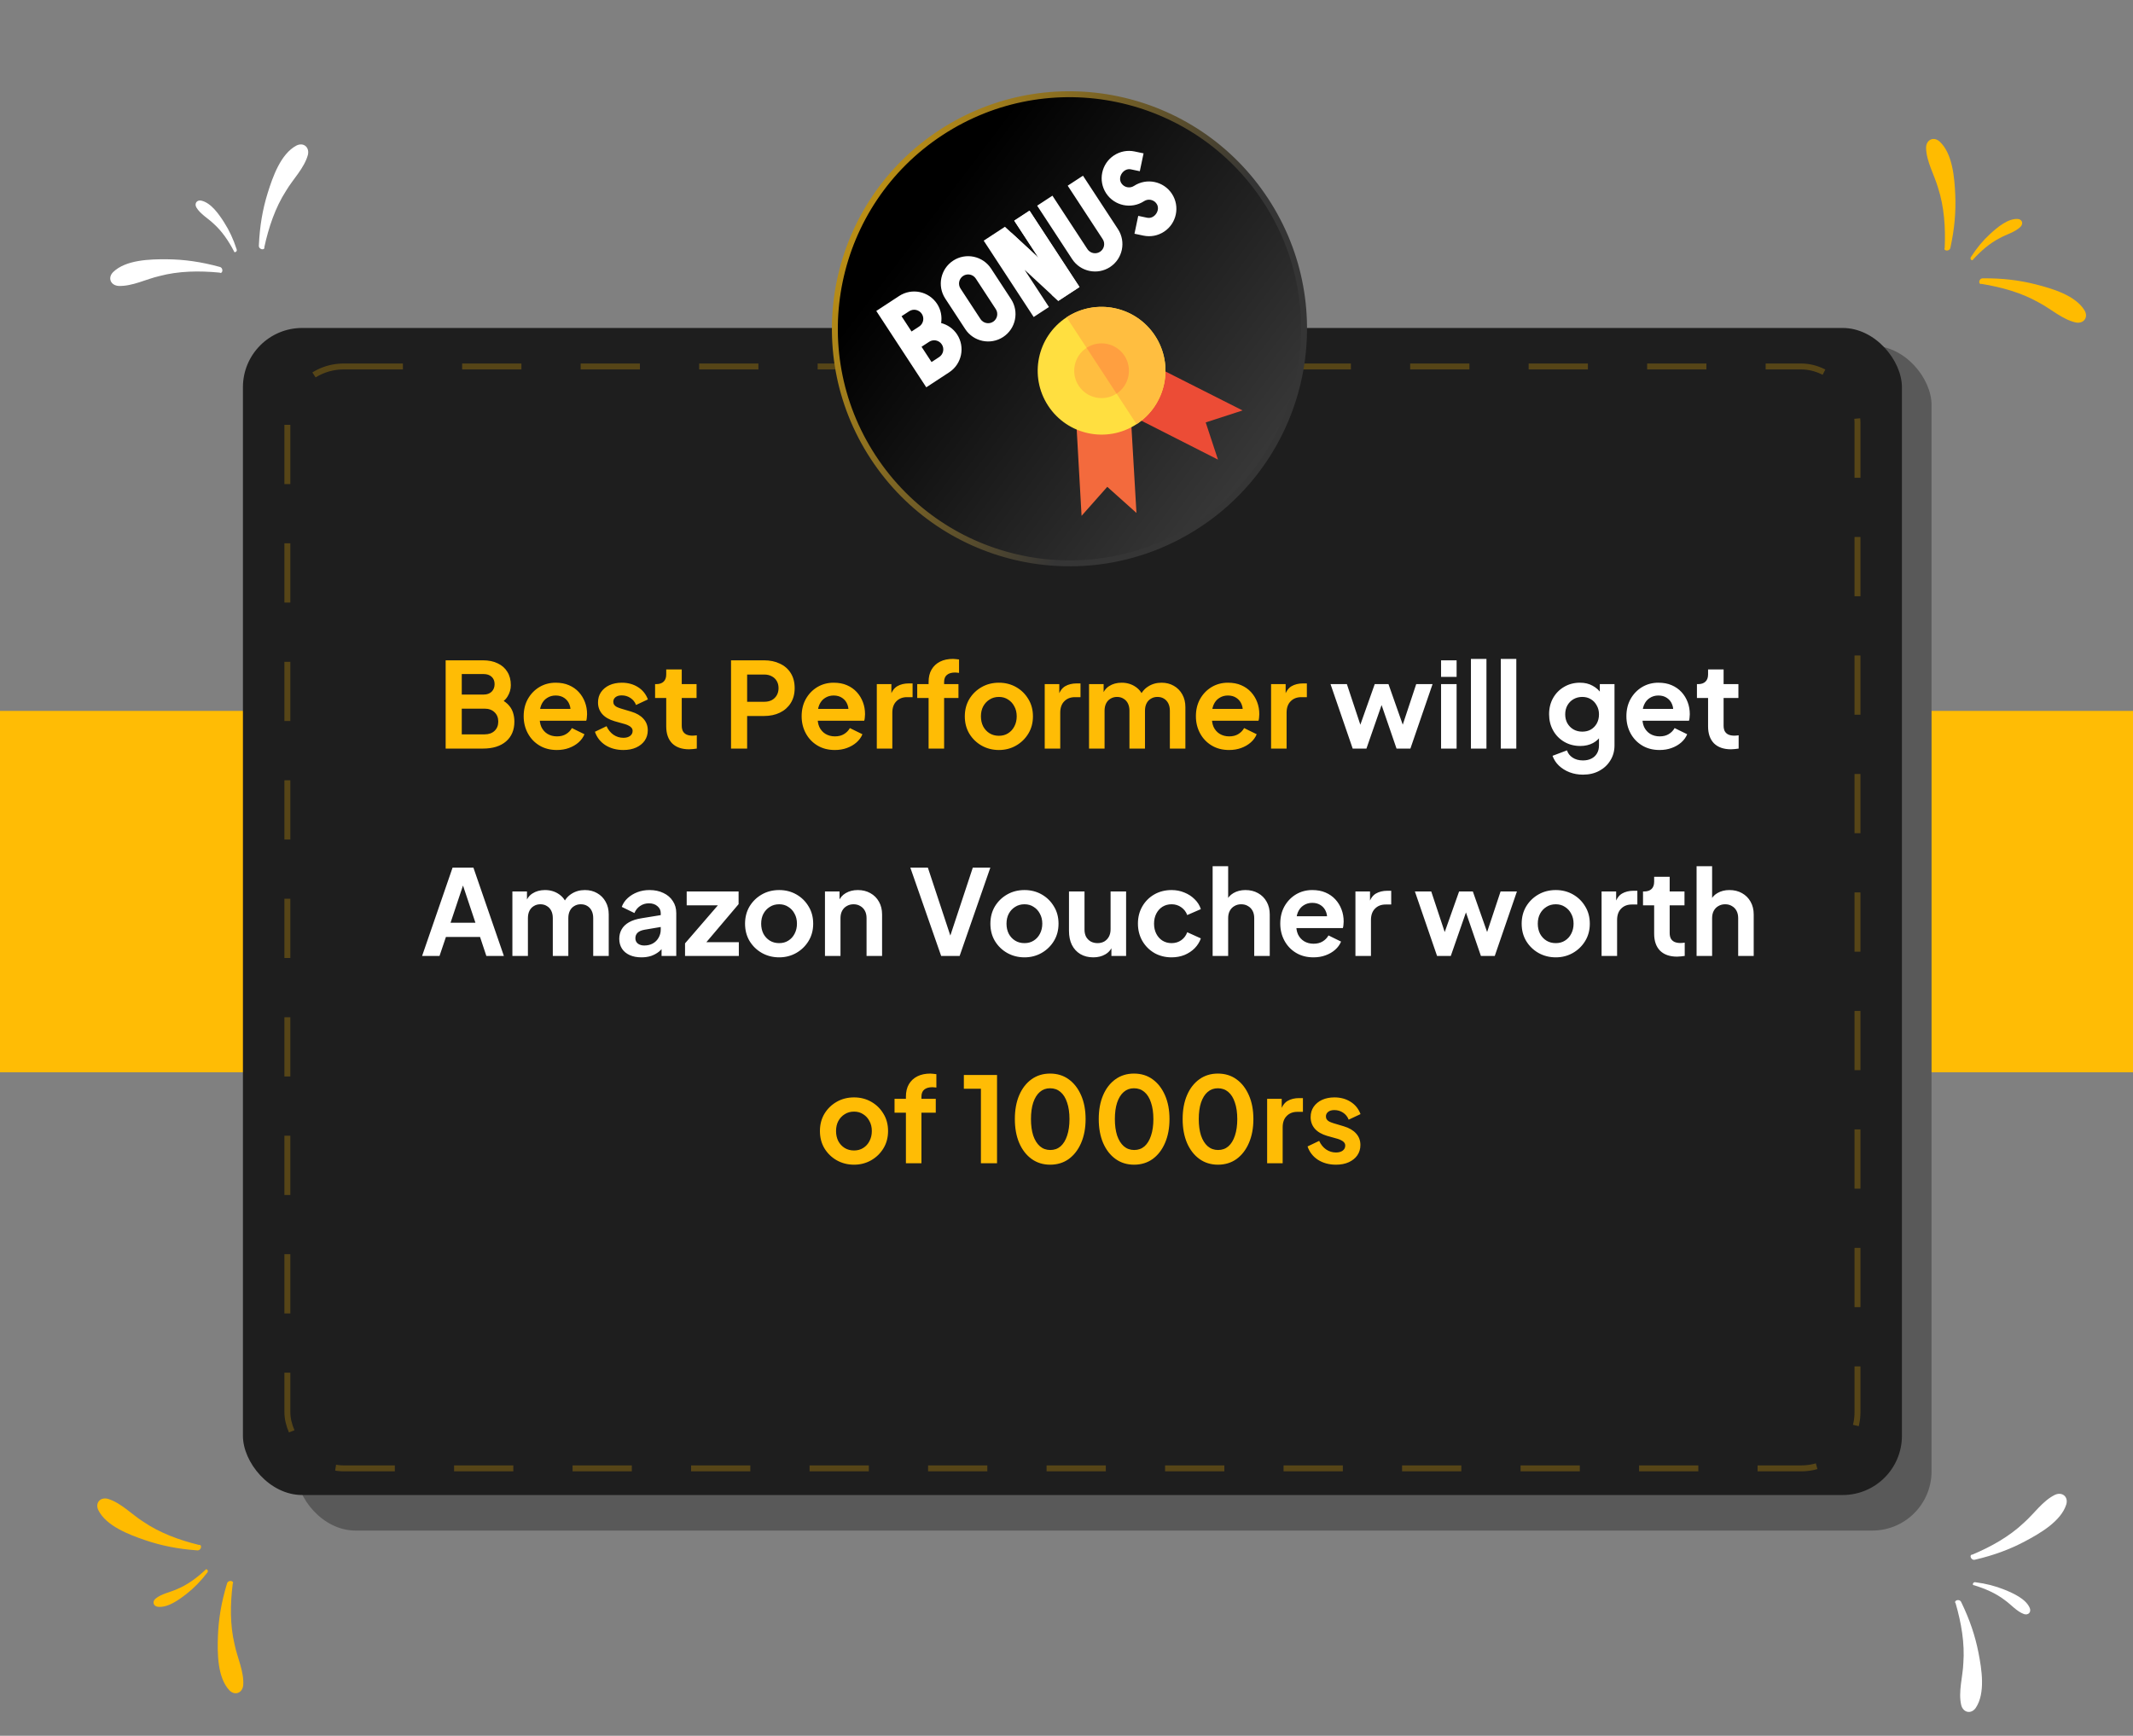 <svg width="360" height="293" viewBox="0 0 360 293" fill="none" xmlns="http://www.w3.org/2000/svg">
<rect x="0" y="0" width="360" height="293" fill="#808080" stroke="none"/>
<rect y="120" width="360" height="61" fill="#FFBC05"/>
<rect x="50.001" y="58.362" width="276" height="200" rx="10" fill="#595959"/>
<rect x="41.001" y="55.362" width="280" height="197" rx="10" fill="#1E1E1E"/>
<rect x="48.501" y="61.862" width="265" height="186" rx="9.5" stroke="#FFBC05" stroke-opacity="0.25" stroke-dasharray="10 10"/>
<circle cx="180.501" cy="55.5" r="39.591" transform="rotate(-33.206 180.501 55.5)" fill="url(#paint0_linear_124_177)" stroke="url(#paint1_linear_124_177)"/>
<g clip-path="url(#clip0_124_177)">
<path d="M191.808 86.588L186.883 82.178L182.543 87.072L181.542 69.298L183.665 69.954C185.343 70.475 187.157 70.396 188.774 69.729L190.776 68.904L191.808 86.588Z" fill="#F36A3D"/>
<path d="M205.565 77.582L189.772 69.561L191.33 68.056C192.588 66.841 193.387 65.21 193.581 63.463L193.829 61.255L209.717 69.285L203.495 71.305L205.565 77.582Z" fill="#EC4C36"/>
<path d="M191.826 71.603C196.809 68.341 198.204 61.658 194.943 56.676C191.682 51.693 184.999 50.298 180.016 53.559C175.033 56.82 173.638 63.503 176.899 68.486C180.16 73.469 186.843 74.864 191.826 71.603Z" fill="#FFDF40"/>
<path d="M151.762 49.959L147.896 52.489L156.332 65.378L160.198 62.847C162.33 61.452 162.929 58.582 161.534 56.45C160.883 55.456 159.908 54.811 158.841 54.53C159.011 53.44 158.81 52.288 158.16 51.294C156.764 49.162 153.894 48.563 151.762 49.959ZM152.161 53.38L153.45 52.536C154.159 52.072 155.117 52.271 155.582 52.982C156.047 53.693 155.847 54.65 155.137 55.114L153.848 55.958L152.161 53.38ZM158.511 60.27L157.222 61.113L155.535 58.535L156.824 57.692C157.534 57.227 158.491 57.426 158.956 58.137C159.422 58.848 159.221 59.805 158.511 60.27ZM160.87 43.997C158.738 45.393 158.139 48.263 159.534 50.395L162.909 55.55C164.304 57.682 167.174 58.281 169.306 56.886C171.438 55.49 172.037 52.621 170.642 50.489L167.267 45.333C165.872 43.201 163.002 42.602 160.87 43.997ZM168.064 52.176C168.53 52.887 168.329 53.843 167.619 54.308C166.909 54.773 165.952 54.574 165.486 53.863L162.112 48.708C161.647 47.996 161.847 47.04 162.557 46.575C163.267 46.11 164.224 46.309 164.69 47.02L168.064 52.176ZM175.295 43.534L169.61 38.277L166.026 40.623L174.461 53.511L177.039 51.824L172.925 45.539L178.61 50.796L182.194 48.45L173.759 35.562L171.181 37.249L175.295 43.534Z" fill="white"/>
<path d="M186.108 40.366C186.574 41.077 186.373 42.033 185.663 42.498C184.953 42.963 183.996 42.764 183.53 42.053L177.625 33.031L175.048 34.718L180.953 43.74C182.348 45.872 185.218 46.471 187.35 45.076C189.482 43.68 190.081 40.81 188.686 38.678L182.781 29.657L180.203 31.344L186.108 40.366ZM191.396 31.381C190.686 31.846 189.729 31.647 189.264 30.936C188.571 29.878 189.637 28.326 190.864 28.585L192.373 28.901L193.006 25.887L191.501 25.569C190.292 25.316 189.057 25.549 188.022 26.226C185.89 27.621 185.291 30.491 186.686 32.623C188.082 34.755 190.951 35.355 193.083 33.959C193.793 33.494 194.75 33.693 195.216 34.404C195.908 35.462 194.843 37.015 193.616 36.755L192.107 36.439L191.473 39.454L192.979 39.771C194.188 40.025 195.423 39.791 196.458 39.114C198.59 37.719 199.189 34.849 197.794 32.717C196.398 30.585 193.528 29.986 191.396 31.381Z" fill="white"/>
<path d="M188.451 66.447C186.318 67.842 183.449 67.243 182.053 65.111C180.658 62.979 181.257 60.109 183.389 58.714C185.521 57.318 188.391 57.917 189.786 60.049C191.182 62.181 190.583 65.051 188.451 66.447Z" fill="#FFBE40"/>
<path d="M175.295 43.534L170.631 39.22L177.59 49.852L178.61 50.796L182.195 48.45L173.759 35.561L171.181 37.248L175.295 43.534Z" fill="white"/>
<path d="M194.942 56.676C191.681 51.693 184.998 50.298 180.015 53.559L191.826 71.603C196.808 68.342 198.204 61.659 194.942 56.676Z" fill="#FFBE40"/>
<path d="M189.786 60.05C188.391 57.918 185.521 57.319 183.389 58.714L188.45 66.447C190.582 65.052 191.182 62.182 189.786 60.05Z" fill="#FF9F40"/>
</g>
<path d="M75.216 126.362V111.462H81.496C82.483 111.462 83.323 111.635 84.016 111.982C84.723 112.315 85.263 112.795 85.636 113.422C86.023 114.035 86.216 114.782 86.216 115.662C86.216 116.342 86.029 116.982 85.656 117.582C85.296 118.168 84.716 118.655 83.916 119.042V117.782C84.649 118.062 85.229 118.408 85.656 118.822C86.083 119.235 86.383 119.695 86.556 120.202C86.729 120.708 86.816 121.242 86.816 121.802C86.816 123.228 86.343 124.348 85.396 125.162C84.463 125.962 83.163 126.362 81.496 126.362H75.216ZM77.936 123.962H81.776C82.483 123.962 83.043 123.768 83.456 123.382C83.883 122.982 84.096 122.455 84.096 121.802C84.096 121.148 83.883 120.622 83.456 120.222C83.043 119.822 82.483 119.622 81.776 119.622H77.936V123.962ZM77.936 117.242H81.636C82.196 117.242 82.643 117.082 82.976 116.762C83.309 116.428 83.476 116.002 83.476 115.482C83.476 114.962 83.309 114.548 82.976 114.242C82.643 113.935 82.196 113.782 81.636 113.782H77.936V117.242ZM93.984 126.602C92.864 126.602 91.884 126.348 91.044 125.842C90.204 125.335 89.551 124.648 89.084 123.782C88.617 122.915 88.384 121.955 88.384 120.902C88.384 119.808 88.617 118.842 89.084 118.002C89.564 117.148 90.211 116.475 91.024 115.982C91.851 115.488 92.771 115.242 93.784 115.242C94.637 115.242 95.384 115.382 96.024 115.662C96.677 115.942 97.231 116.328 97.684 116.822C98.137 117.315 98.484 117.882 98.724 118.522C98.964 119.148 99.084 119.828 99.084 120.562C99.084 120.748 99.071 120.942 99.044 121.142C99.031 121.342 98.997 121.515 98.944 121.662H90.544V119.662H97.464L96.224 120.602C96.344 119.988 96.311 119.442 96.124 118.962C95.951 118.482 95.657 118.102 95.244 117.822C94.844 117.542 94.357 117.402 93.784 117.402C93.237 117.402 92.751 117.542 92.324 117.822C91.897 118.088 91.571 118.488 91.344 119.022C91.131 119.542 91.051 120.175 91.104 120.922C91.051 121.588 91.137 122.182 91.364 122.702C91.604 123.208 91.951 123.602 92.404 123.882C92.871 124.162 93.404 124.302 94.004 124.302C94.604 124.302 95.111 124.175 95.524 123.922C95.951 123.668 96.284 123.328 96.524 122.902L98.644 123.942C98.431 124.462 98.097 124.922 97.644 125.322C97.191 125.722 96.651 126.035 96.024 126.262C95.411 126.488 94.731 126.602 93.984 126.602ZM105.21 126.602C104.05 126.602 103.037 126.328 102.17 125.782C101.317 125.222 100.73 124.468 100.41 123.522L102.37 122.582C102.65 123.195 103.037 123.675 103.53 124.022C104.037 124.368 104.597 124.542 105.21 124.542C105.69 124.542 106.07 124.435 106.35 124.222C106.63 124.008 106.77 123.728 106.77 123.382C106.77 123.168 106.71 122.995 106.59 122.862C106.483 122.715 106.33 122.595 106.13 122.502C105.943 122.395 105.737 122.308 105.51 122.242L103.73 121.742C102.81 121.475 102.11 121.068 101.63 120.522C101.163 119.975 100.93 119.328 100.93 118.582C100.93 117.915 101.097 117.335 101.43 116.842C101.777 116.335 102.25 115.942 102.85 115.662C103.463 115.382 104.163 115.242 104.95 115.242C105.977 115.242 106.883 115.488 107.67 115.982C108.457 116.475 109.017 117.168 109.35 118.062L107.35 119.002C107.163 118.508 106.85 118.115 106.41 117.822C105.97 117.528 105.477 117.382 104.93 117.382C104.49 117.382 104.143 117.482 103.89 117.682C103.637 117.882 103.51 118.142 103.51 118.462C103.51 118.662 103.563 118.835 103.67 118.982C103.777 119.128 103.923 119.248 104.11 119.342C104.31 119.435 104.537 119.522 104.79 119.602L106.53 120.122C107.423 120.388 108.11 120.788 108.59 121.322C109.083 121.855 109.33 122.508 109.33 123.282C109.33 123.935 109.157 124.515 108.81 125.022C108.463 125.515 107.983 125.902 107.37 126.182C106.757 126.462 106.037 126.602 105.21 126.602ZM116.304 126.482C115.077 126.482 114.124 126.148 113.444 125.482C112.777 124.802 112.444 123.848 112.444 122.622V117.822H110.564V115.482H110.764C111.297 115.482 111.71 115.342 112.004 115.062C112.297 114.782 112.444 114.375 112.444 113.842V113.002H115.064V115.482H117.564V117.822H115.064V122.482C115.064 122.842 115.124 123.148 115.244 123.402C115.377 123.655 115.577 123.848 115.844 123.982C116.124 124.115 116.477 124.182 116.904 124.182C116.997 124.182 117.104 124.175 117.224 124.162C117.357 124.148 117.484 124.135 117.604 124.122V126.362C117.417 126.388 117.204 126.415 116.964 126.442C116.724 126.468 116.504 126.482 116.304 126.482ZM123.38 126.362V111.462H128.94C129.953 111.462 130.847 111.648 131.62 112.022C132.407 112.382 133.02 112.915 133.46 113.622C133.9 114.315 134.12 115.162 134.12 116.162C134.12 117.148 133.893 117.995 133.44 118.702C133 119.395 132.393 119.928 131.62 120.302C130.847 120.675 129.953 120.862 128.94 120.862H126.1V126.362H123.38ZM126.1 118.462H128.98C129.473 118.462 129.9 118.368 130.26 118.182C130.62 117.982 130.9 117.708 131.1 117.362C131.3 117.015 131.4 116.615 131.4 116.162C131.4 115.695 131.3 115.295 131.1 114.962C130.9 114.615 130.62 114.348 130.26 114.162C129.9 113.962 129.473 113.862 128.98 113.862H126.1V118.462ZM140.898 126.602C139.778 126.602 138.798 126.348 137.958 125.842C137.118 125.335 136.465 124.648 135.998 123.782C135.531 122.915 135.298 121.955 135.298 120.902C135.298 119.808 135.531 118.842 135.998 118.002C136.478 117.148 137.125 116.475 137.938 115.982C138.765 115.488 139.685 115.242 140.698 115.242C141.551 115.242 142.298 115.382 142.938 115.662C143.591 115.942 144.145 116.328 144.598 116.822C145.051 117.315 145.398 117.882 145.638 118.522C145.878 119.148 145.998 119.828 145.998 120.562C145.998 120.748 145.985 120.942 145.958 121.142C145.945 121.342 145.911 121.515 145.858 121.662H137.458V119.662H144.378L143.138 120.602C143.258 119.988 143.225 119.442 143.038 118.962C142.865 118.482 142.571 118.102 142.158 117.822C141.758 117.542 141.271 117.402 140.698 117.402C140.151 117.402 139.665 117.542 139.238 117.822C138.811 118.088 138.485 118.488 138.258 119.022C138.045 119.542 137.965 120.175 138.018 120.922C137.965 121.588 138.051 122.182 138.278 122.702C138.518 123.208 138.865 123.602 139.318 123.882C139.785 124.162 140.318 124.302 140.918 124.302C141.518 124.302 142.025 124.175 142.438 123.922C142.865 123.668 143.198 123.328 143.438 122.902L145.558 123.942C145.345 124.462 145.011 124.922 144.558 125.322C144.105 125.722 143.565 126.035 142.938 126.262C142.325 126.488 141.645 126.602 140.898 126.602ZM147.984 126.362V115.482H150.444V117.902L150.244 117.542C150.498 116.728 150.891 116.162 151.424 115.842C151.971 115.522 152.624 115.362 153.384 115.362H154.024V117.682H153.084C152.338 117.682 151.738 117.915 151.284 118.382C150.831 118.835 150.604 119.475 150.604 120.302V126.362H147.984ZM156.725 126.362V117.822H154.805V115.482H156.725V115.122C156.725 114.295 156.891 113.595 157.225 113.022C157.571 112.435 158.051 111.988 158.665 111.682C159.278 111.375 160.005 111.222 160.845 111.222C161.005 111.222 161.178 111.235 161.365 111.262C161.565 111.275 161.731 111.295 161.865 111.322V113.582C161.731 113.555 161.605 113.542 161.485 113.542C161.378 113.528 161.278 113.522 161.185 113.522C160.598 113.522 160.145 113.655 159.825 113.922C159.505 114.175 159.345 114.575 159.345 115.122V115.482H161.765V117.822H159.345V126.362H156.725ZM168.597 126.602C167.531 126.602 166.557 126.355 165.677 125.862C164.811 125.368 164.117 124.695 163.597 123.842C163.091 122.988 162.837 122.015 162.837 120.922C162.837 119.828 163.091 118.855 163.597 118.002C164.117 117.148 164.811 116.475 165.677 115.982C166.544 115.488 167.517 115.242 168.597 115.242C169.664 115.242 170.631 115.488 171.497 115.982C172.364 116.475 173.051 117.148 173.557 118.002C174.077 118.842 174.337 119.815 174.337 120.922C174.337 122.015 174.077 122.988 173.557 123.842C173.037 124.695 172.344 125.368 171.477 125.862C170.611 126.355 169.651 126.602 168.597 126.602ZM168.597 124.202C169.184 124.202 169.697 124.062 170.137 123.782C170.591 123.502 170.944 123.115 171.197 122.622C171.464 122.115 171.597 121.548 171.597 120.922C171.597 120.282 171.464 119.722 171.197 119.242C170.944 118.748 170.591 118.362 170.137 118.082C169.697 117.788 169.184 117.642 168.597 117.642C167.997 117.642 167.471 117.788 167.017 118.082C166.564 118.362 166.204 118.748 165.937 119.242C165.684 119.722 165.557 120.282 165.557 120.922C165.557 121.548 165.684 122.115 165.937 122.622C166.204 123.115 166.564 123.502 167.017 123.782C167.471 124.062 167.997 124.202 168.597 124.202ZM176.324 126.362V115.482H178.784V117.902L178.584 117.542C178.837 116.728 179.231 116.162 179.764 115.842C180.311 115.522 180.964 115.362 181.724 115.362H182.364V117.682H181.424C180.677 117.682 180.077 117.915 179.624 118.382C179.171 118.835 178.944 119.475 178.944 120.302V126.362H176.324ZM183.805 126.362V115.482H186.265V118.002L185.985 117.582C186.185 116.795 186.585 116.208 187.185 115.822C187.785 115.435 188.491 115.242 189.305 115.242C190.198 115.242 190.985 115.475 191.665 115.942C192.345 116.408 192.785 117.022 192.985 117.782L192.245 117.842C192.578 116.975 193.078 116.328 193.745 115.902C194.411 115.462 195.178 115.242 196.045 115.242C196.818 115.242 197.505 115.415 198.105 115.762C198.718 116.108 199.198 116.595 199.545 117.222C199.891 117.835 200.065 118.548 200.065 119.362V126.362H197.445V119.982C197.445 119.502 197.358 119.088 197.185 118.742C197.011 118.395 196.771 118.128 196.465 117.942C196.158 117.742 195.785 117.642 195.345 117.642C194.931 117.642 194.565 117.742 194.245 117.942C193.925 118.128 193.678 118.395 193.505 118.742C193.331 119.088 193.245 119.502 193.245 119.982V126.362H190.625V119.982C190.625 119.502 190.538 119.088 190.365 118.742C190.191 118.395 189.945 118.128 189.625 117.942C189.318 117.742 188.951 117.642 188.525 117.642C188.111 117.642 187.745 117.742 187.425 117.942C187.105 118.128 186.858 118.395 186.685 118.742C186.511 119.088 186.425 119.502 186.425 119.982V126.362H183.805ZM207.441 126.602C206.321 126.602 205.341 126.348 204.501 125.842C203.661 125.335 203.008 124.648 202.541 123.782C202.074 122.915 201.841 121.955 201.841 120.902C201.841 119.808 202.074 118.842 202.541 118.002C203.021 117.148 203.668 116.475 204.481 115.982C205.308 115.488 206.228 115.242 207.241 115.242C208.094 115.242 208.841 115.382 209.481 115.662C210.134 115.942 210.688 116.328 211.141 116.822C211.594 117.315 211.941 117.882 212.181 118.522C212.421 119.148 212.541 119.828 212.541 120.562C212.541 120.748 212.528 120.942 212.501 121.142C212.488 121.342 212.454 121.515 212.401 121.662H204.001V119.662H210.921L209.681 120.602C209.801 119.988 209.768 119.442 209.581 118.962C209.408 118.482 209.114 118.102 208.701 117.822C208.301 117.542 207.814 117.402 207.241 117.402C206.694 117.402 206.208 117.542 205.781 117.822C205.354 118.088 205.028 118.488 204.801 119.022C204.588 119.542 204.508 120.175 204.561 120.922C204.508 121.588 204.594 122.182 204.821 122.702C205.061 123.208 205.408 123.602 205.861 123.882C206.328 124.162 206.861 124.302 207.461 124.302C208.061 124.302 208.568 124.175 208.981 123.922C209.408 123.668 209.741 123.328 209.981 122.902L212.101 123.942C211.888 124.462 211.554 124.922 211.101 125.322C210.648 125.722 210.108 126.035 209.481 126.262C208.868 126.488 208.188 126.602 207.441 126.602ZM214.527 126.362V115.482H216.987V117.902L216.787 117.542C217.041 116.728 217.434 116.162 217.967 115.842C218.514 115.522 219.167 115.362 219.927 115.362H220.567V117.682H219.627C218.881 117.682 218.281 117.915 217.827 118.382C217.374 118.835 217.147 119.475 217.147 120.302V126.362H214.527ZM144.144 196.602C143.077 196.602 142.104 196.355 141.224 195.862C140.357 195.368 139.664 194.695 139.144 193.842C138.637 192.988 138.384 192.015 138.384 190.922C138.384 189.828 138.637 188.855 139.144 188.002C139.664 187.148 140.357 186.475 141.224 185.982C142.091 185.488 143.064 185.242 144.144 185.242C145.211 185.242 146.177 185.488 147.044 185.982C147.911 186.475 148.597 187.148 149.104 188.002C149.624 188.842 149.884 189.815 149.884 190.922C149.884 192.015 149.624 192.988 149.104 193.842C148.584 194.695 147.891 195.368 147.024 195.862C146.157 196.355 145.197 196.602 144.144 196.602ZM144.144 194.202C144.731 194.202 145.244 194.062 145.684 193.782C146.137 193.502 146.491 193.115 146.744 192.622C147.011 192.115 147.144 191.548 147.144 190.922C147.144 190.282 147.011 189.722 146.744 189.242C146.491 188.748 146.137 188.362 145.684 188.082C145.244 187.788 144.731 187.642 144.144 187.642C143.544 187.642 143.017 187.788 142.564 188.082C142.111 188.362 141.751 188.748 141.484 189.242C141.231 189.722 141.104 190.282 141.104 190.922C141.104 191.548 141.231 192.115 141.484 192.622C141.751 193.115 142.111 193.502 142.564 193.782C143.017 194.062 143.544 194.202 144.144 194.202ZM152.897 196.362V187.822H150.977V185.482H152.897V185.122C152.897 184.295 153.063 183.595 153.397 183.022C153.743 182.435 154.223 181.988 154.837 181.682C155.45 181.375 156.177 181.222 157.017 181.222C157.177 181.222 157.35 181.235 157.537 181.262C157.737 181.275 157.903 181.295 158.037 181.322V183.582C157.903 183.555 157.777 183.542 157.657 183.542C157.55 183.528 157.45 183.522 157.357 183.522C156.77 183.522 156.317 183.655 155.997 183.922C155.677 184.175 155.517 184.575 155.517 185.122V185.482H157.937V187.822H155.517V196.362H152.897ZM165.556 196.362V183.782H162.676V181.462H168.276V196.362H165.556ZM177.243 196.602C176.056 196.602 175.016 196.282 174.123 195.642C173.229 195.002 172.529 194.102 172.023 192.942C171.529 191.782 171.283 190.435 171.283 188.902C171.283 187.355 171.529 186.008 172.023 184.862C172.516 183.715 173.209 182.822 174.103 182.182C174.996 181.542 176.036 181.222 177.223 181.222C178.436 181.222 179.483 181.542 180.363 182.182C181.256 182.822 181.956 183.722 182.463 184.882C182.969 186.028 183.223 187.368 183.223 188.902C183.223 190.435 182.969 191.782 182.463 192.942C181.969 194.088 181.276 194.988 180.383 195.642C179.489 196.282 178.443 196.602 177.243 196.602ZM177.263 194.122C177.943 194.122 178.523 193.915 179.003 193.502C179.483 193.075 179.849 192.475 180.103 191.702C180.369 190.915 180.503 189.982 180.503 188.902C180.503 187.822 180.369 186.895 180.103 186.122C179.849 185.335 179.476 184.735 178.983 184.322C178.503 183.908 177.916 183.702 177.223 183.702C176.556 183.702 175.983 183.908 175.503 184.322C175.023 184.735 174.649 185.335 174.383 186.122C174.129 186.895 174.003 187.822 174.003 188.902C174.003 189.968 174.129 190.895 174.383 191.682C174.649 192.455 175.023 193.055 175.503 193.482C175.996 193.908 176.583 194.122 177.263 194.122ZM191.403 196.602C190.216 196.602 189.176 196.282 188.283 195.642C187.389 195.002 186.689 194.102 186.183 192.942C185.689 191.782 185.443 190.435 185.443 188.902C185.443 187.355 185.689 186.008 186.183 184.862C186.676 183.715 187.369 182.822 188.263 182.182C189.156 181.542 190.196 181.222 191.383 181.222C192.596 181.222 193.643 181.542 194.523 182.182C195.416 182.822 196.116 183.722 196.623 184.882C197.129 186.028 197.383 187.368 197.383 188.902C197.383 190.435 197.129 191.782 196.623 192.942C196.129 194.088 195.436 194.988 194.543 195.642C193.649 196.282 192.603 196.602 191.403 196.602ZM191.423 194.122C192.103 194.122 192.683 193.915 193.163 193.502C193.643 193.075 194.009 192.475 194.263 191.702C194.529 190.915 194.663 189.982 194.663 188.902C194.663 187.822 194.529 186.895 194.263 186.122C194.009 185.335 193.636 184.735 193.143 184.322C192.663 183.908 192.076 183.702 191.383 183.702C190.716 183.702 190.143 183.908 189.663 184.322C189.183 184.735 188.809 185.335 188.543 186.122C188.289 186.895 188.163 187.822 188.163 188.902C188.163 189.968 188.289 190.895 188.543 191.682C188.809 192.455 189.183 193.055 189.663 193.482C190.156 193.908 190.743 194.122 191.423 194.122ZM205.563 196.602C204.376 196.602 203.336 196.282 202.443 195.642C201.55 195.002 200.85 194.102 200.343 192.942C199.85 191.782 199.603 190.435 199.603 188.902C199.603 187.355 199.85 186.008 200.343 184.862C200.836 183.715 201.53 182.822 202.423 182.182C203.316 181.542 204.356 181.222 205.543 181.222C206.756 181.222 207.803 181.542 208.683 182.182C209.576 182.822 210.276 183.722 210.783 184.882C211.29 186.028 211.543 187.368 211.543 188.902C211.543 190.435 211.29 191.782 210.783 192.942C210.29 194.088 209.596 194.988 208.703 195.642C207.81 196.282 206.763 196.602 205.563 196.602ZM205.583 194.122C206.263 194.122 206.843 193.915 207.323 193.502C207.803 193.075 208.17 192.475 208.423 191.702C208.69 190.915 208.823 189.982 208.823 188.902C208.823 187.822 208.69 186.895 208.423 186.122C208.17 185.335 207.796 184.735 207.303 184.322C206.823 183.908 206.236 183.702 205.543 183.702C204.876 183.702 204.303 183.908 203.823 184.322C203.343 184.735 202.97 185.335 202.703 186.122C202.45 186.895 202.323 187.822 202.323 188.902C202.323 189.968 202.45 190.895 202.703 191.682C202.97 192.455 203.343 193.055 203.823 193.482C204.316 193.908 204.903 194.122 205.583 194.122ZM213.863 196.362V185.482H216.323V187.902L216.123 187.542C216.376 186.728 216.77 186.162 217.303 185.842C217.85 185.522 218.503 185.362 219.263 185.362H219.903V187.682H218.963C218.216 187.682 217.616 187.915 217.163 188.382C216.71 188.835 216.483 189.475 216.483 190.302V196.362H213.863ZM225.484 196.602C224.324 196.602 223.31 196.328 222.444 195.782C221.59 195.222 221.004 194.468 220.684 193.522L222.644 192.582C222.924 193.195 223.31 193.675 223.804 194.022C224.31 194.368 224.87 194.542 225.484 194.542C225.964 194.542 226.344 194.435 226.624 194.222C226.904 194.008 227.044 193.728 227.044 193.382C227.044 193.168 226.984 192.995 226.864 192.862C226.757 192.715 226.604 192.595 226.404 192.502C226.217 192.395 226.01 192.308 225.784 192.242L224.004 191.742C223.084 191.475 222.384 191.068 221.904 190.522C221.437 189.975 221.204 189.328 221.204 188.582C221.204 187.915 221.37 187.335 221.704 186.842C222.05 186.335 222.524 185.942 223.124 185.662C223.737 185.382 224.437 185.242 225.224 185.242C226.25 185.242 227.157 185.488 227.944 185.982C228.73 186.475 229.29 187.168 229.624 188.062L227.624 189.002C227.437 188.508 227.124 188.115 226.684 187.822C226.244 187.528 225.75 187.382 225.204 187.382C224.764 187.382 224.417 187.482 224.164 187.682C223.91 187.882 223.784 188.142 223.784 188.462C223.784 188.662 223.837 188.835 223.944 188.982C224.05 189.128 224.197 189.248 224.384 189.342C224.584 189.435 224.81 189.522 225.064 189.602L226.804 190.122C227.697 190.388 228.384 190.788 228.864 191.322C229.357 191.855 229.604 192.508 229.604 193.282C229.604 193.935 229.43 194.515 229.084 195.022C228.737 195.515 228.257 195.902 227.644 196.182C227.03 196.462 226.31 196.602 225.484 196.602Z" fill="#FFBC05"/>
<path d="M228.302 126.362L224.562 115.482H227.322L230.062 123.742L229.102 123.722L232.022 115.482H234.342L237.242 123.722L236.282 123.742L239.022 115.482H241.782L238.042 126.362H235.702L232.742 117.742H233.622L230.622 126.362H228.302ZM243.219 126.362V115.482H245.839V126.362H243.219ZM243.219 114.262V111.462H245.839V114.262H243.219ZM248.258 126.362V111.222H250.878V126.362H248.258ZM253.297 126.362V111.222H255.917V126.362H253.297ZM267.17 130.762C266.357 130.762 265.604 130.628 264.91 130.362C264.217 130.095 263.617 129.722 263.11 129.242C262.617 128.775 262.257 128.222 262.03 127.582L264.47 126.662C264.63 127.168 264.944 127.575 265.41 127.882C265.89 128.202 266.477 128.362 267.17 128.362C267.704 128.362 268.17 128.262 268.57 128.062C268.984 127.862 269.304 127.568 269.53 127.182C269.757 126.808 269.87 126.355 269.87 125.822V123.342L270.37 123.942C269.997 124.595 269.497 125.088 268.87 125.422C268.244 125.755 267.53 125.922 266.73 125.922C265.717 125.922 264.81 125.688 264.01 125.222C263.21 124.755 262.584 124.115 262.13 123.302C261.677 122.488 261.45 121.575 261.45 120.562C261.45 119.535 261.677 118.622 262.13 117.822C262.584 117.022 263.204 116.395 263.99 115.942C264.777 115.475 265.67 115.242 266.67 115.242C267.484 115.242 268.197 115.415 268.81 115.762C269.437 116.095 269.957 116.582 270.37 117.222L270.01 117.882V115.482H272.49V125.822C272.49 126.768 272.257 127.615 271.79 128.362C271.337 129.108 270.71 129.695 269.91 130.122C269.124 130.548 268.21 130.762 267.17 130.762ZM267.05 123.502C267.61 123.502 268.097 123.382 268.51 123.142C268.937 122.888 269.27 122.542 269.51 122.102C269.75 121.662 269.87 121.155 269.87 120.582C269.87 120.022 269.744 119.522 269.49 119.082C269.25 118.628 268.917 118.275 268.49 118.022C268.077 117.768 267.597 117.642 267.05 117.642C266.504 117.642 266.01 117.768 265.57 118.022C265.13 118.275 264.784 118.628 264.53 119.082C264.29 119.522 264.17 120.022 264.17 120.582C264.17 121.142 264.29 121.642 264.53 122.082C264.784 122.522 265.124 122.868 265.55 123.122C265.99 123.375 266.49 123.502 267.05 123.502ZM280.097 126.602C278.977 126.602 277.997 126.348 277.157 125.842C276.317 125.335 275.664 124.648 275.197 123.782C274.731 122.915 274.497 121.955 274.497 120.902C274.497 119.808 274.731 118.842 275.197 118.002C275.677 117.148 276.324 116.475 277.137 115.982C277.964 115.488 278.884 115.242 279.897 115.242C280.751 115.242 281.497 115.382 282.137 115.662C282.791 115.942 283.344 116.328 283.797 116.822C284.251 117.315 284.597 117.882 284.837 118.522C285.077 119.148 285.197 119.828 285.197 120.562C285.197 120.748 285.184 120.942 285.157 121.142C285.144 121.342 285.111 121.515 285.057 121.662H276.657V119.662H283.577L282.337 120.602C282.457 119.988 282.424 119.442 282.237 118.962C282.064 118.482 281.771 118.102 281.357 117.822C280.957 117.542 280.471 117.402 279.897 117.402C279.351 117.402 278.864 117.542 278.437 117.822C278.011 118.088 277.684 118.488 277.457 119.022C277.244 119.542 277.164 120.175 277.217 120.922C277.164 121.588 277.251 122.182 277.477 122.702C277.717 123.208 278.064 123.602 278.517 123.882C278.984 124.162 279.517 124.302 280.117 124.302C280.717 124.302 281.224 124.175 281.637 123.922C282.064 123.668 282.397 123.328 282.637 122.902L284.757 123.942C284.544 124.462 284.211 124.922 283.757 125.322C283.304 125.722 282.764 126.035 282.137 126.262C281.524 126.488 280.844 126.602 280.097 126.602ZM292.143 126.482C290.917 126.482 289.963 126.148 289.283 125.482C288.617 124.802 288.283 123.848 288.283 122.622V117.822H286.403V115.482H286.603C287.137 115.482 287.55 115.342 287.843 115.062C288.137 114.782 288.283 114.375 288.283 113.842V113.002H290.903V115.482H293.403V117.822H290.903V122.482C290.903 122.842 290.963 123.148 291.083 123.402C291.217 123.655 291.417 123.848 291.683 123.982C291.963 124.115 292.317 124.182 292.743 124.182C292.837 124.182 292.943 124.175 293.063 124.162C293.197 124.148 293.323 124.135 293.443 124.122V126.362C293.257 126.388 293.043 126.415 292.803 126.442C292.563 126.468 292.343 126.482 292.143 126.482ZM71.242 161.362L76.382 146.462H79.902L85.042 161.362H82.082L81.022 158.162H75.262L74.182 161.362H71.242ZM76.042 155.762H80.242L77.762 148.342H78.522L76.042 155.762ZM86.48 161.362V150.482H88.94V153.002L88.66 152.582C88.86 151.795 89.26 151.208 89.86 150.822C90.46 150.435 91.167 150.242 91.98 150.242C92.874 150.242 93.66 150.475 94.34 150.942C95.02 151.408 95.46 152.022 95.66 152.782L94.92 152.842C95.254 151.975 95.754 151.328 96.42 150.902C97.087 150.462 97.854 150.242 98.72 150.242C99.494 150.242 100.18 150.415 100.78 150.762C101.394 151.108 101.874 151.595 102.22 152.222C102.567 152.835 102.74 153.548 102.74 154.362V161.362H100.12V154.982C100.12 154.502 100.034 154.088 99.86 153.742C99.687 153.395 99.447 153.128 99.14 152.942C98.834 152.742 98.46 152.642 98.02 152.642C97.607 152.642 97.24 152.742 96.92 152.942C96.6 153.128 96.354 153.395 96.18 153.742C96.007 154.088 95.92 154.502 95.92 154.982V161.362H93.3V154.982C93.3 154.502 93.214 154.088 93.04 153.742C92.867 153.395 92.62 153.128 92.3 152.942C91.994 152.742 91.627 152.642 91.2 152.642C90.787 152.642 90.42 152.742 90.1 152.942C89.78 153.128 89.534 153.395 89.36 153.742C89.187 154.088 89.1 154.502 89.1 154.982V161.362H86.48ZM108.257 161.602C107.497 161.602 106.837 161.475 106.277 161.222C105.717 160.968 105.284 160.608 104.977 160.142C104.67 159.662 104.517 159.108 104.517 158.482C104.517 157.882 104.65 157.348 104.917 156.882C105.184 156.402 105.597 156.002 106.157 155.682C106.717 155.362 107.424 155.135 108.277 155.002L111.837 154.422V156.422L108.777 156.942C108.257 157.035 107.87 157.202 107.617 157.442C107.364 157.682 107.237 157.995 107.237 158.382C107.237 158.755 107.377 159.055 107.657 159.282C107.95 159.495 108.31 159.602 108.737 159.602C109.284 159.602 109.764 159.488 110.177 159.262C110.604 159.022 110.93 158.695 111.157 158.282C111.397 157.868 111.517 157.415 111.517 156.922V154.122C111.517 153.655 111.33 153.268 110.957 152.962C110.597 152.642 110.117 152.482 109.517 152.482C108.957 152.482 108.457 152.635 108.017 152.942C107.59 153.235 107.277 153.628 107.077 154.122L104.937 153.082C105.15 152.508 105.484 152.015 105.937 151.602C106.404 151.175 106.95 150.842 107.577 150.602C108.204 150.362 108.884 150.242 109.617 150.242C110.51 150.242 111.297 150.408 111.977 150.742C112.657 151.062 113.184 151.515 113.557 152.102C113.944 152.675 114.137 153.348 114.137 154.122V161.362H111.657V159.502L112.217 159.462C111.937 159.928 111.604 160.322 111.217 160.642C110.83 160.948 110.39 161.188 109.897 161.362C109.404 161.522 108.857 161.602 108.257 161.602ZM115.618 161.362V159.242L121.938 151.922L122.338 152.822H115.898V150.482H124.658V152.622L118.458 159.942L118.058 159.042H124.698V161.362H115.618ZM131.507 161.602C130.441 161.602 129.467 161.355 128.587 160.862C127.721 160.368 127.027 159.695 126.507 158.842C126.001 157.988 125.747 157.015 125.747 155.922C125.747 154.828 126.001 153.855 126.507 153.002C127.027 152.148 127.721 151.475 128.587 150.982C129.454 150.488 130.427 150.242 131.507 150.242C132.574 150.242 133.541 150.488 134.407 150.982C135.274 151.475 135.961 152.148 136.467 153.002C136.987 153.842 137.247 154.815 137.247 155.922C137.247 157.015 136.987 157.988 136.467 158.842C135.947 159.695 135.254 160.368 134.387 160.862C133.521 161.355 132.561 161.602 131.507 161.602ZM131.507 159.202C132.094 159.202 132.607 159.062 133.047 158.782C133.501 158.502 133.854 158.115 134.107 157.622C134.374 157.115 134.507 156.548 134.507 155.922C134.507 155.282 134.374 154.722 134.107 154.242C133.854 153.748 133.501 153.362 133.047 153.082C132.607 152.788 132.094 152.642 131.507 152.642C130.907 152.642 130.381 152.788 129.927 153.082C129.474 153.362 129.114 153.748 128.847 154.242C128.594 154.722 128.467 155.282 128.467 155.922C128.467 156.548 128.594 157.115 128.847 157.622C129.114 158.115 129.474 158.502 129.927 158.782C130.381 159.062 130.907 159.202 131.507 159.202ZM139.234 161.362V150.482H141.694V152.622L141.494 152.242C141.748 151.588 142.161 151.095 142.734 150.762C143.321 150.415 144.001 150.242 144.774 150.242C145.574 150.242 146.281 150.415 146.894 150.762C147.521 151.108 148.008 151.595 148.354 152.222C148.701 152.835 148.874 153.548 148.874 154.362V161.362H146.254V154.982C146.254 154.502 146.161 154.088 145.974 153.742C145.788 153.395 145.528 153.128 145.194 152.942C144.874 152.742 144.494 152.642 144.054 152.642C143.628 152.642 143.248 152.742 142.914 152.942C142.581 153.128 142.321 153.395 142.134 153.742C141.948 154.088 141.854 154.502 141.854 154.982V161.362H139.234ZM158.844 161.362L153.644 146.462H156.604L160.684 158.802H160.104L164.184 146.462H167.144L161.964 161.362H158.844ZM172.914 161.602C171.847 161.602 170.874 161.355 169.994 160.862C169.127 160.368 168.434 159.695 167.914 158.842C167.407 157.988 167.154 157.015 167.154 155.922C167.154 154.828 167.407 153.855 167.914 153.002C168.434 152.148 169.127 151.475 169.994 150.982C170.86 150.488 171.834 150.242 172.914 150.242C173.98 150.242 174.947 150.488 175.814 150.982C176.68 151.475 177.367 152.148 177.874 153.002C178.394 153.842 178.654 154.815 178.654 155.922C178.654 157.015 178.394 157.988 177.874 158.842C177.354 159.695 176.66 160.368 175.794 160.862C174.927 161.355 173.967 161.602 172.914 161.602ZM172.914 159.202C173.5 159.202 174.014 159.062 174.454 158.782C174.907 158.502 175.26 158.115 175.514 157.622C175.78 157.115 175.914 156.548 175.914 155.922C175.914 155.282 175.78 154.722 175.514 154.242C175.26 153.748 174.907 153.362 174.454 153.082C174.014 152.788 173.5 152.642 172.914 152.642C172.314 152.642 171.787 152.788 171.334 153.082C170.88 153.362 170.52 153.748 170.254 154.242C170 154.722 169.874 155.282 169.874 155.922C169.874 156.548 170 157.115 170.254 157.622C170.52 158.115 170.88 158.502 171.334 158.782C171.787 159.062 172.314 159.202 172.914 159.202ZM184.52 161.602C183.68 161.602 182.947 161.415 182.32 161.042C181.707 160.668 181.234 160.148 180.9 159.482C180.58 158.815 180.42 158.035 180.42 157.142V150.482H183.04V156.922C183.04 157.375 183.127 157.775 183.3 158.122C183.487 158.455 183.747 158.722 184.08 158.922C184.427 159.108 184.814 159.202 185.24 159.202C185.667 159.202 186.047 159.108 186.38 158.922C186.714 158.722 186.974 158.448 187.16 158.102C187.347 157.755 187.44 157.342 187.44 156.862V150.482H190.06V161.362H187.58V159.222L187.8 159.602C187.547 160.268 187.127 160.768 186.54 161.102C185.967 161.435 185.294 161.602 184.52 161.602ZM197.736 161.602C196.656 161.602 195.683 161.355 194.816 160.862C193.963 160.355 193.289 159.675 192.796 158.822C192.303 157.955 192.056 156.982 192.056 155.902C192.056 154.822 192.303 153.855 192.796 153.002C193.289 152.148 193.963 151.475 194.816 150.982C195.683 150.488 196.656 150.242 197.736 150.242C198.509 150.242 199.229 150.382 199.896 150.662C200.563 150.928 201.136 151.302 201.616 151.782C202.109 152.248 202.463 152.808 202.676 153.462L200.376 154.462C200.176 153.915 199.836 153.475 199.356 153.142C198.889 152.808 198.349 152.642 197.736 152.642C197.163 152.642 196.649 152.782 196.196 153.062C195.756 153.342 195.409 153.728 195.156 154.222C194.903 154.715 194.776 155.282 194.776 155.922C194.776 156.562 194.903 157.128 195.156 157.622C195.409 158.115 195.756 158.502 196.196 158.782C196.649 159.062 197.163 159.202 197.736 159.202C198.363 159.202 198.909 159.035 199.376 158.702C199.843 158.368 200.176 157.922 200.376 157.362L202.676 158.402C202.463 159.015 202.116 159.568 201.636 160.062C201.156 160.542 200.583 160.922 199.916 161.202C199.249 161.468 198.523 161.602 197.736 161.602ZM204.664 161.362V146.222H207.284V152.622L206.924 152.242C207.177 151.588 207.591 151.095 208.164 150.762C208.751 150.415 209.431 150.242 210.204 150.242C211.004 150.242 211.711 150.415 212.324 150.762C212.951 151.108 213.437 151.595 213.784 152.222C214.131 152.835 214.304 153.548 214.304 154.362V161.362H211.684V154.982C211.684 154.502 211.591 154.088 211.404 153.742C211.217 153.395 210.957 153.128 210.624 152.942C210.304 152.742 209.924 152.642 209.484 152.642C209.057 152.642 208.677 152.742 208.344 152.942C208.011 153.128 207.751 153.395 207.564 153.742C207.377 154.088 207.284 154.502 207.284 154.982V161.362H204.664ZM221.679 161.602C220.559 161.602 219.579 161.348 218.739 160.842C217.899 160.335 217.246 159.648 216.779 158.782C216.313 157.915 216.079 156.955 216.079 155.902C216.079 154.808 216.313 153.842 216.779 153.002C217.259 152.148 217.906 151.475 218.719 150.982C219.546 150.488 220.466 150.242 221.479 150.242C222.333 150.242 223.079 150.382 223.719 150.662C224.373 150.942 224.926 151.328 225.379 151.822C225.833 152.315 226.179 152.882 226.419 153.522C226.659 154.148 226.779 154.828 226.779 155.562C226.779 155.748 226.766 155.942 226.739 156.142C226.726 156.342 226.693 156.515 226.639 156.662H218.239V154.662H225.159L223.919 155.602C224.039 154.988 224.006 154.442 223.819 153.962C223.646 153.482 223.353 153.102 222.939 152.822C222.539 152.542 222.053 152.402 221.479 152.402C220.933 152.402 220.446 152.542 220.019 152.822C219.593 153.088 219.266 153.488 219.039 154.022C218.826 154.542 218.746 155.175 218.799 155.922C218.746 156.588 218.833 157.182 219.059 157.702C219.299 158.208 219.646 158.602 220.099 158.882C220.566 159.162 221.099 159.302 221.699 159.302C222.299 159.302 222.806 159.175 223.219 158.922C223.646 158.668 223.979 158.328 224.219 157.902L226.339 158.942C226.126 159.462 225.793 159.922 225.339 160.322C224.886 160.722 224.346 161.035 223.719 161.262C223.106 161.488 222.426 161.602 221.679 161.602ZM228.765 161.362V150.482H231.225V152.902L231.025 152.542C231.279 151.728 231.672 151.162 232.205 150.842C232.752 150.522 233.405 150.362 234.165 150.362H234.805V152.682H233.865C233.119 152.682 232.519 152.915 232.065 153.382C231.612 153.835 231.385 154.475 231.385 155.302V161.362H228.765ZM242.541 161.362L238.801 150.482H241.561L244.301 158.742L243.341 158.722L246.261 150.482H248.581L251.481 158.722L250.521 158.742L253.261 150.482H256.021L252.281 161.362H249.941L246.981 152.742H247.861L244.861 161.362H242.541ZM262.582 161.602C261.515 161.602 260.542 161.355 259.662 160.862C258.795 160.368 258.102 159.695 257.582 158.842C257.075 157.988 256.822 157.015 256.822 155.922C256.822 154.828 257.075 153.855 257.582 153.002C258.102 152.148 258.795 151.475 259.662 150.982C260.528 150.488 261.502 150.242 262.582 150.242C263.648 150.242 264.615 150.488 265.482 150.982C266.348 151.475 267.035 152.148 267.542 153.002C268.062 153.842 268.322 154.815 268.322 155.922C268.322 157.015 268.062 157.988 267.542 158.842C267.022 159.695 266.328 160.368 265.462 160.862C264.595 161.355 263.635 161.602 262.582 161.602ZM262.582 159.202C263.168 159.202 263.682 159.062 264.122 158.782C264.575 158.502 264.928 158.115 265.182 157.622C265.448 157.115 265.582 156.548 265.582 155.922C265.582 155.282 265.448 154.722 265.182 154.242C264.928 153.748 264.575 153.362 264.122 153.082C263.682 152.788 263.168 152.642 262.582 152.642C261.982 152.642 261.455 152.788 261.002 153.082C260.548 153.362 260.188 153.748 259.922 154.242C259.668 154.722 259.542 155.282 259.542 155.922C259.542 156.548 259.668 157.115 259.922 157.622C260.188 158.115 260.548 158.502 261.002 158.782C261.455 159.062 261.982 159.202 262.582 159.202ZM270.308 161.362V150.482H272.768V152.902L272.568 152.542C272.822 151.728 273.215 151.162 273.748 150.842C274.295 150.522 274.948 150.362 275.708 150.362H276.348V152.682H275.408C274.662 152.682 274.062 152.915 273.608 153.382C273.155 153.835 272.928 154.475 272.928 155.302V161.362H270.308ZM283.042 161.482C281.815 161.482 280.862 161.148 280.182 160.482C279.515 159.802 279.182 158.848 279.182 157.622V152.822H277.302V150.482H277.502C278.035 150.482 278.449 150.342 278.742 150.062C279.035 149.782 279.182 149.375 279.182 148.842V148.002H281.802V150.482H284.302V152.822H281.802V157.482C281.802 157.842 281.862 158.148 281.982 158.402C282.115 158.655 282.315 158.848 282.582 158.982C282.862 159.115 283.215 159.182 283.642 159.182C283.735 159.182 283.842 159.175 283.962 159.162C284.095 159.148 284.222 159.135 284.342 159.122V161.362C284.155 161.388 283.942 161.415 283.702 161.442C283.462 161.468 283.242 161.482 283.042 161.482ZM286.344 161.362V146.222H288.964V152.622L288.604 152.242C288.857 151.588 289.27 151.095 289.844 150.762C290.43 150.415 291.11 150.242 291.884 150.242C292.684 150.242 293.39 150.415 294.004 150.762C294.63 151.108 295.117 151.595 295.464 152.222C295.81 152.835 295.984 153.548 295.984 154.362V161.362H293.364V154.982C293.364 154.502 293.27 154.088 293.084 153.742C292.897 153.395 292.637 153.128 292.304 152.942C291.984 152.742 291.604 152.642 291.164 152.642C290.737 152.642 290.357 152.742 290.024 152.942C289.69 153.128 289.43 153.395 289.244 153.742C289.057 154.088 288.964 154.502 288.964 154.982V161.362H286.344Z" fill="white"/>
<path d="M343.577 48.001C340.769 47.288 337.934 46.955 334.691 46.982C333.931 46.944 333.847 48.082 334.431 47.921C337.822 48.473 341.186 49.404 344.114 51.074C346.134 52.128 348.098 53.941 350.35 54.435C351.666 54.691 352.51 53.591 351.833 52.415C350.305 49.863 346.385 48.714 343.577 48.001Z" fill="#FFBB00"/>
<path d="M330.001 32.869C330.128 35.763 329.878 38.607 329.192 41.777C329.075 42.529 327.943 42.379 328.22 41.84C328.369 38.407 328.141 34.925 327.101 31.718C326.48 29.526 325.104 27.235 325.078 24.929C325.094 23.589 326.343 22.986 327.357 23.888C329.545 25.903 329.874 29.975 330.001 32.869Z" fill="#FFBB00"/>
<path d="M335.874 39.502C334.668 40.611 333.633 41.852 332.643 43.396C332.39 43.744 332.903 44.136 333.007 43.81C334.318 42.374 335.799 41.069 337.496 40.199C338.62 39.568 340.086 39.198 341.017 38.284C341.546 37.74 341.286 37.001 340.519 36.957C338.838 36.892 337.081 38.393 335.874 39.502Z" fill="#FFBB00"/>
<path d="M28.197 43.767C31.093 43.792 33.92 44.192 37.05 45.044C37.794 45.2 37.585 46.322 37.062 46.018C33.642 45.688 30.152 45.732 26.895 46.602C24.673 47.107 22.312 48.359 20.009 48.264C18.671 48.177 18.135 46.899 19.089 45.933C21.217 43.854 25.3 43.741 28.197 43.767Z" fill="white"/>
<path d="M45.178 32.589C44.318 35.355 43.836 38.169 43.692 41.409C43.614 42.166 44.746 42.31 44.616 41.718C45.346 38.36 46.453 35.05 48.275 32.214C49.434 30.253 51.347 28.387 51.959 26.164C52.285 24.863 51.231 23.963 50.021 24.577C47.392 25.969 46.037 29.822 45.178 32.589Z" fill="white"/>
<path d="M37.81 37.509C38.694 38.889 39.379 40.352 39.943 42.097C40.1 42.498 39.504 42.747 39.486 42.404C38.584 40.682 37.483 39.043 36.064 37.77C35.138 36.873 33.814 36.143 33.146 35.022C32.774 34.361 33.213 33.712 33.966 33.865C35.609 34.23 36.926 36.129 37.81 37.509Z" fill="white"/>
<path d="M24.468 259.972C27.21 260.908 30.009 261.468 33.244 261.702C33.999 261.801 34.173 260.673 33.578 260.787C30.242 259.965 26.964 258.766 24.18 256.866C22.251 255.653 20.439 253.689 18.234 253.015C16.943 252.653 16.014 253.682 16.594 254.909C17.912 257.576 21.727 259.036 24.468 259.972Z" fill="#FFBB00"/>
<path d="M36.783 276.147C36.889 273.253 37.367 270.438 38.306 267.333C38.483 266.593 39.598 266.833 39.28 267.348C38.855 270.758 38.802 274.248 39.581 277.527C40.024 279.762 41.211 282.157 41.051 284.457C40.928 285.792 39.635 286.292 38.696 285.312C36.677 283.127 36.677 279.042 36.783 276.147Z" fill="#FFBB00"/>
<path d="M31.464 269.063C32.755 268.054 33.886 266.902 34.998 265.442C35.278 265.115 34.798 264.683 34.668 265C33.246 266.326 31.665 267.508 29.903 268.239C28.732 268.777 27.241 269.028 26.24 269.864C25.669 270.363 25.869 271.122 26.629 271.227C28.3 271.427 30.172 270.072 31.464 269.063Z" fill="#FFBB00"/>
<path d="M333.912 278.936C333.352 276.094 332.438 273.389 331.022 270.471C330.731 269.768 329.667 270.18 330.063 270.639C331.019 273.939 331.62 277.377 331.366 280.739C331.28 283.015 330.485 285.567 331.004 287.813C331.336 289.112 332.692 289.402 333.465 288.287C335.115 285.812 334.473 281.778 333.912 278.936Z" fill="white"/>
<path d="M341.762 260.183C339.202 261.538 336.525 262.532 333.367 263.271C332.638 263.488 332.288 262.402 332.893 262.42C336.058 261.083 339.107 259.384 341.558 257.069C343.272 255.568 344.752 253.343 346.824 252.331C348.042 251.771 349.121 252.641 348.742 253.944C347.859 256.785 344.322 258.827 341.762 260.183Z" fill="white"/>
<path d="M338.287 268.333C336.768 267.719 335.204 267.315 333.384 267.083C332.961 267.003 332.827 267.635 333.166 267.589C335.025 268.158 336.84 268.936 338.353 270.096C339.405 270.841 340.368 272.007 341.592 272.456C342.31 272.701 342.867 272.149 342.578 271.438C341.916 269.89 339.807 268.947 338.287 268.333Z" fill="white"/>
<defs>
<linearGradient id="paint0_linear_124_177" x1="150.432" y1="-19.871" x2="210.97" y2="148.511" gradientUnits="userSpaceOnUse">
<stop offset="0.283"/>
<stop offset="1" stop-color="#666666"/>
</linearGradient>
<linearGradient id="paint1_linear_124_177" x1="149.611" y1="-5.622" x2="215.991" y2="110.707" gradientUnits="userSpaceOnUse">
<stop stop-color="#FFBC05"/>
<stop offset="0.629" stop-color="#353535"/>
</linearGradient>
<clipPath id="clip0_124_177">
<rect width="52.578" height="52.578" fill="white" transform="translate(147.896 52.489) rotate(-33.206)"/>
</clipPath>
</defs>
</svg>
